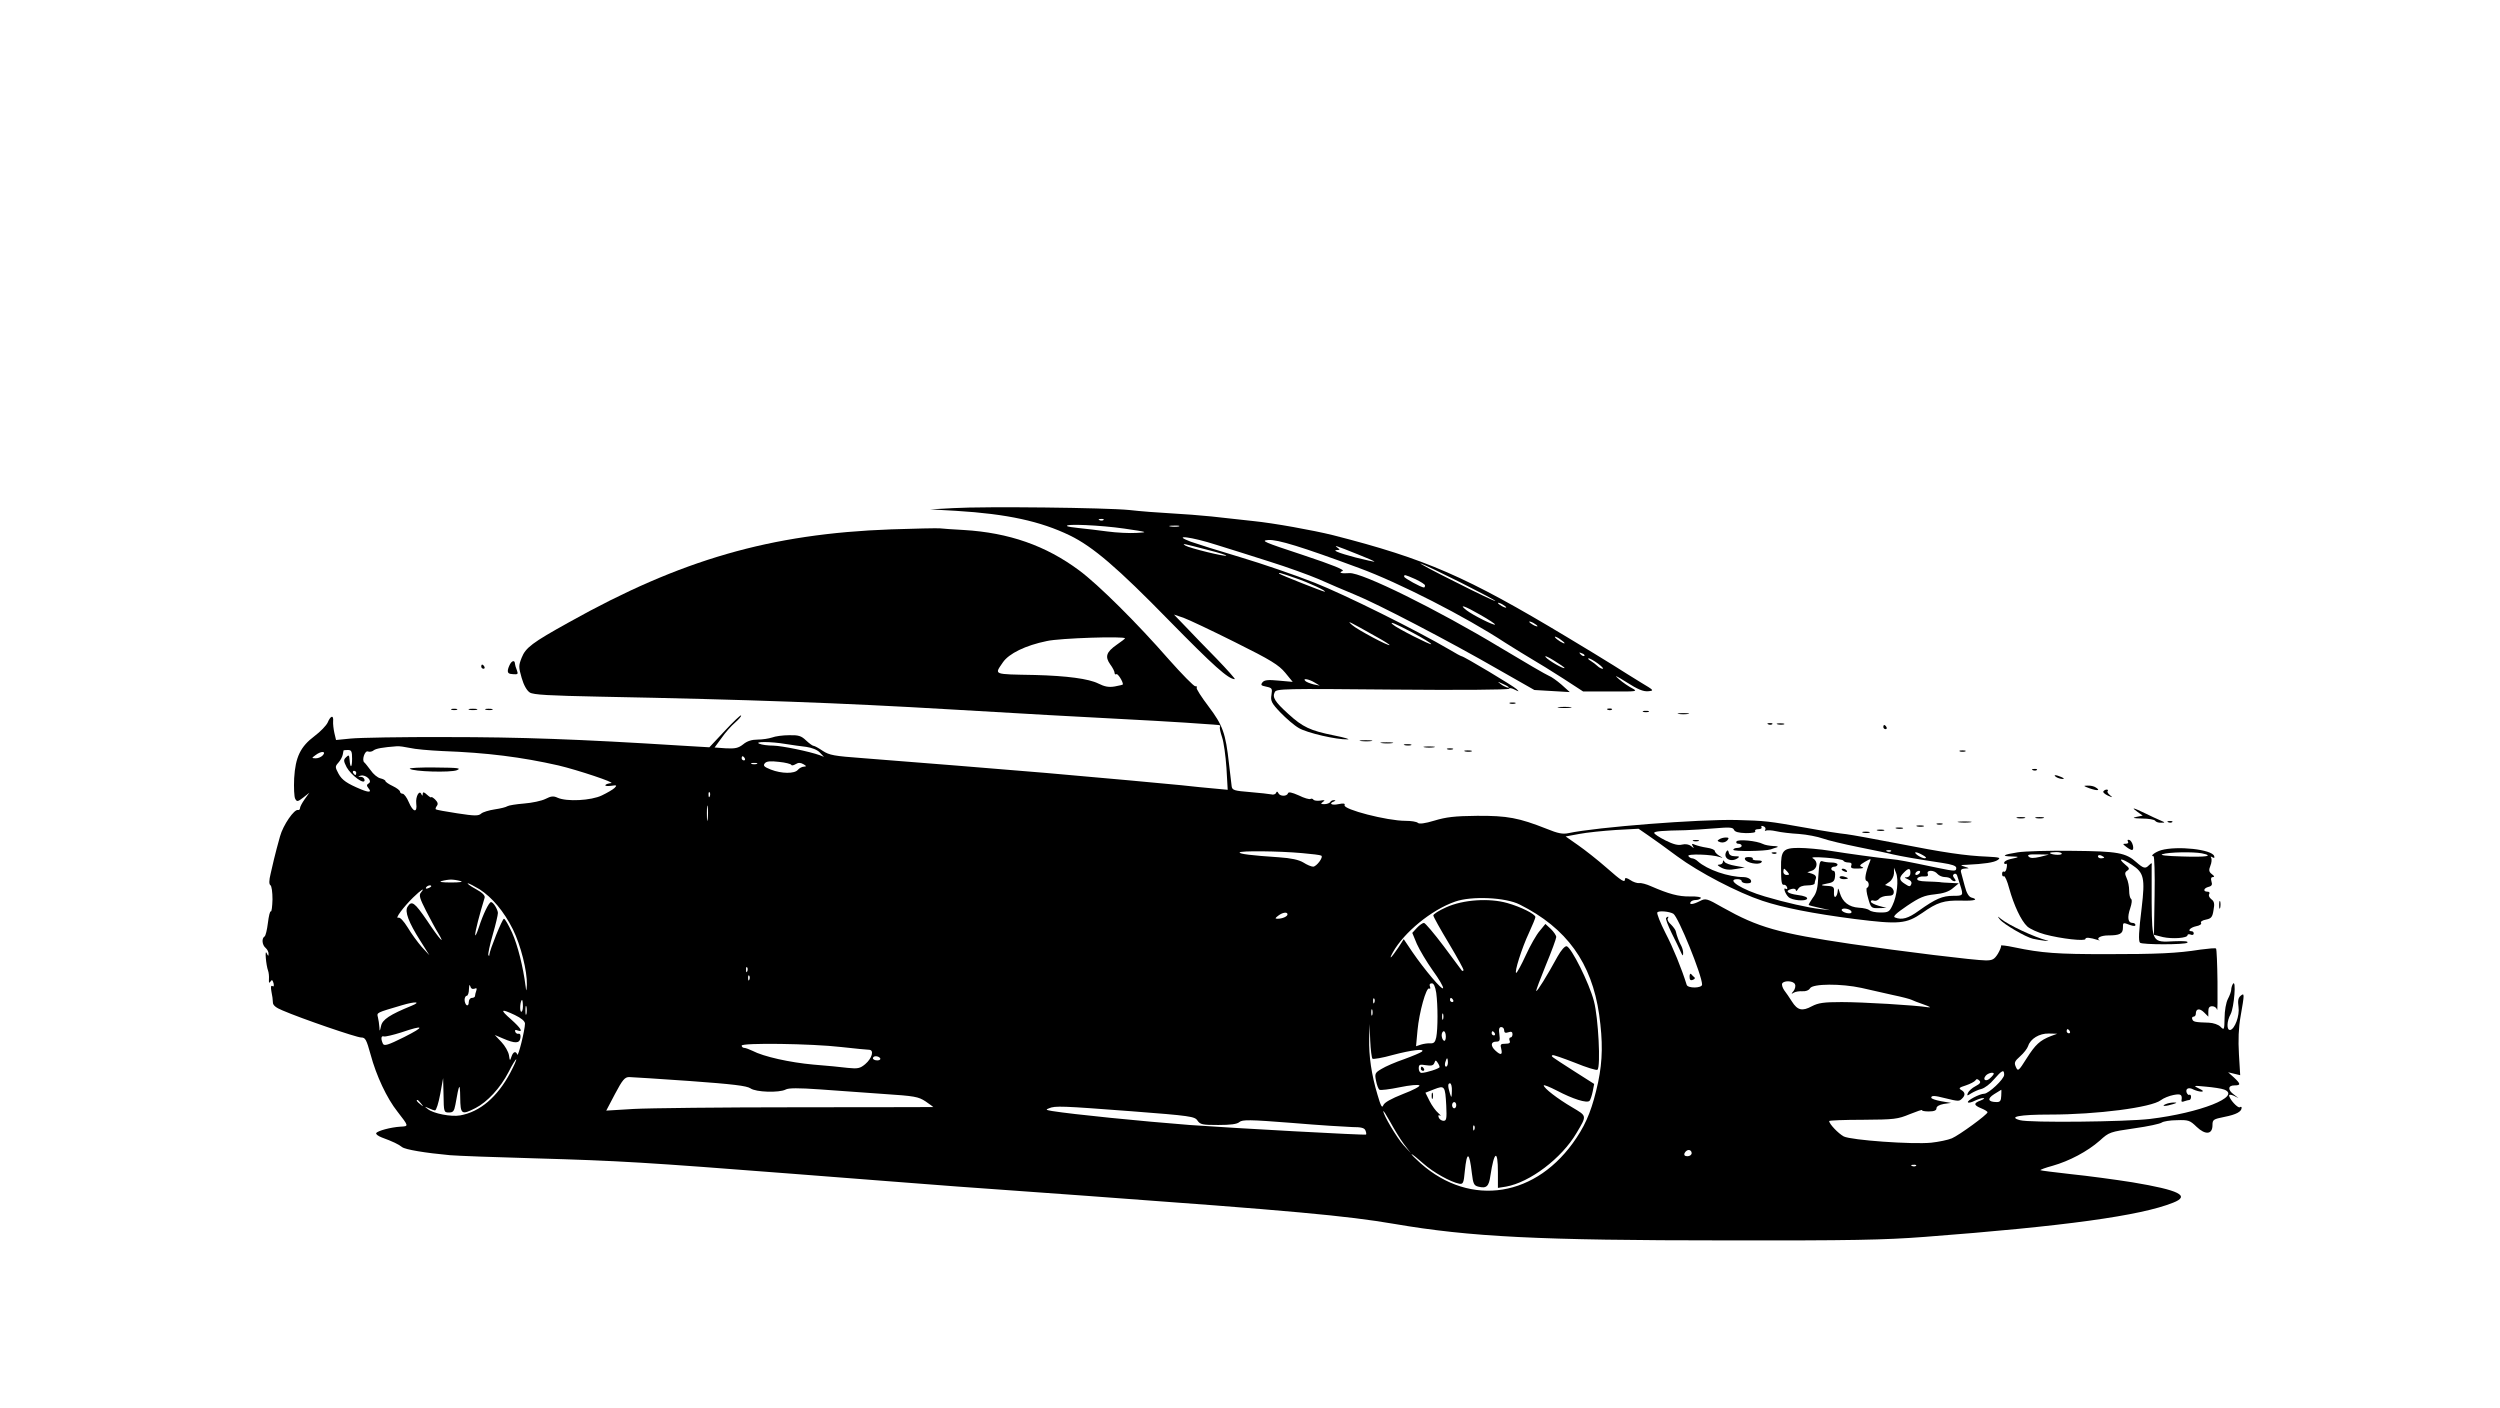 <?xml version="1.0" standalone="no"?>
<!DOCTYPE svg PUBLIC "-//W3C//DTD SVG 20010904//EN"
 "http://www.w3.org/TR/2001/REC-SVG-20010904/DTD/svg10.dtd">
<svg version="1.0" xmlns="http://www.w3.org/2000/svg"
 width="1200pt" height="676pt" viewBox="0 0 1200 676"
 preserveAspectRatio="xMidYMid meet">

<g transform="translate(0,676) scale(0.1,-0.1)"
fill="#000000" stroke="none">
<path d="M4575 4321 l-110 -6 124 -7 c246 -15 405 -50 546 -118 111 -54 229
-155 477 -409 213 -217 284 -281 315 -281 4 0 -35 44 -87 98 -52 53 -120 123
-150 155 l-55 57 45 -15 c25 -9 137 -62 249 -118 173 -86 209 -109 240 -146
l36 -44 -67 6 c-51 5 -69 3 -78 -8 -10 -13 -7 -16 18 -21 28 -6 30 -9 25 -39
-5 -29 0 -40 43 -85 27 -28 66 -62 89 -75 39 -23 181 -56 234 -54 14 0 -15 9
-66 19 -114 23 -150 40 -219 103 -65 59 -78 80 -65 105 8 16 43 17 565 12 323
-3 557 -1 559 4 2 5 14 3 27 -4 22 -11 23 -11 10 2 -15 15 -254 158 -264 158
-3 0 -29 14 -57 31 -160 94 -506 266 -649 322 -91 36 -251 91 -355 122 -105
31 -212 65 -240 75 -95 36 5 23 123 -15 59 -18 175 -55 257 -81 83 -26 188
-64 235 -84 47 -21 126 -55 175 -75 104 -42 452 -223 693 -362 l167 -95 85 -5
85 -5 -40 36 c-22 19 -49 38 -60 42 -11 4 -116 65 -234 136 -300 181 -666 362
-724 357 -39 -3 -54 2 -33 10 13 5 -43 28 -190 77 -188 62 -205 69 -166 72 44
3 159 -32 437 -135 188 -69 510 -233 700 -358 44 -28 103 -64 130 -80 28 -16
94 -57 147 -91 l97 -63 133 0 c125 -1 131 0 103 15 -16 8 -46 28 -65 45 -25
21 -14 17 38 -16 53 -34 80 -45 103 -43 30 3 29 4 -33 41 -34 21 -94 58 -133
83 -38 24 -140 86 -225 137 -481 289 -675 374 -1121 488 -97 24 -285 58 -384
68 -60 7 -150 16 -200 22 -49 5 -137 12 -195 15 -58 3 -148 10 -200 16 -112
11 -687 18 -845 9z m722 -57 c-3 -3 -12 -4 -19 -1 -8 3 -5 6 6 6 11 1 17 -2
13 -5z m98 -41 c116 -17 118 -18 60 -21 -33 -2 -96 1 -140 7 -44 6 -104 13
-134 16 -30 3 -57 7 -59 10 -12 12 162 4 273 -12z m263 10 c-10 -2 -28 -2 -40
0 -13 2 -5 4 17 4 22 1 32 -1 23 -4z m145 -114 c48 -12 85 -24 83 -26 -6 -6
-176 36 -196 48 -18 12 -17 12 113 -22z m715 -20 c45 -18 81 -33 79 -35 -1 -1
-42 8 -90 20 -83 22 -117 36 -86 36 12 0 11 2 -1 11 -19 14 -12 12 98 -32z
m495 -136 c93 -47 167 -86 165 -88 -2 -2 -89 39 -193 92 -105 52 -179 92 -165
88 14 -4 101 -46 193 -92z m-797 23 c66 -22 157 -65 142 -66 -8 0 -210 80
-217 86 -8 8 6 4 75 -20z m578 -6 c25 -12 46 -25 46 -30 0 -6 -2 -10 -5 -10
-13 0 -95 45 -95 52 0 11 1 11 54 -12z m436 -136 c0 -2 -9 0 -20 6 -11 6 -20
13 -20 16 0 2 9 0 20 -6 11 -6 20 -13 20 -16z m-123 -36 c40 -23 71 -43 69
-46 -6 -5 -106 45 -137 69 -41 32 -8 21 68 -23z m-494 -108 c31 -17 57 -34 57
-36 0 -9 -156 74 -180 96 -27 24 -23 22 123 -60z m767 54 c0 -2 -9 0 -20 6
-11 6 -20 13 -20 16 0 2 9 0 20 -6 11 -6 20 -13 20 -16z m-599 -31 c49 -26 89
-51 89 -55 0 -7 -166 77 -184 94 -22 19 12 5 95 -39z m729 -50 c0 -7 -39 17
-46 28 -3 6 5 3 20 -6 14 -10 26 -19 26 -22z m95 -61 c-3 -3 -11 0 -18 7 -9
10 -8 11 6 5 10 -3 15 -9 12 -12z m-95 -58 c0 -9 -77 35 -91 52 -7 9 10 2 39
-16 28 -17 52 -34 52 -36z m160 21 c19 -14 29 -25 23 -25 -7 0 -18 6 -25 13
-7 7 -22 18 -33 25 -11 6 -15 12 -9 12 5 0 25 -11 44 -25z m-1360 -91 l25 -15
-30 6 c-16 4 -34 11 -39 16 -16 15 16 10 44 -7z m929 -20 c14 -12 -19 -1 -35
12 -18 14 -18 14 6 3 14 -6 27 -13 29 -15z"/>
<path d="M4276 4219 c-577 -21 -1007 -145 -1545 -446 -177 -98 -208 -122 -227
-170 -15 -38 -15 -45 0 -97 10 -35 25 -61 39 -70 17 -11 92 -15 337 -20 718
-14 1156 -30 1680 -61 260 -16 662 -38 985 -55 99 -6 205 -12 235 -15 30 -2
61 -4 68 -5 7 0 11 -4 8 -8 -3 -5 2 -27 10 -51 8 -23 17 -89 21 -147 l6 -105
-64 6 c-35 3 -107 10 -159 16 -87 9 -368 34 -650 59 -163 14 -696 57 -880 71
-136 10 -159 14 -191 35 -19 13 -39 24 -44 24 -5 0 -21 12 -36 26 -23 22 -36
26 -81 25 -30 0 -67 -5 -82 -11 -15 -5 -46 -10 -69 -10 -28 0 -51 -7 -70 -23
-23 -18 -38 -21 -82 -19 l-55 4 33 45 c17 25 47 59 66 75 18 16 31 31 28 34
-2 3 -38 -31 -78 -74 l-74 -79 -135 8 c-492 31 -776 41 -1125 41 -214 1 -422
-3 -461 -7 l-71 -7 -8 34 c-4 18 -7 43 -6 56 3 31 -12 28 -26 -6 -7 -15 -35
-44 -63 -65 -68 -51 -92 -101 -98 -203 -2 -45 0 -89 5 -98 8 -15 12 -15 39 6
l29 23 -23 -32 c-12 -17 -22 -36 -22 -42 0 -6 -4 -10 -9 -9 -18 6 -72 -72 -87
-127 -8 -28 -25 -92 -29 -110 -3 -11 -10 -42 -16 -69 -8 -33 -8 -50 -1 -55 6
-3 10 -34 10 -68 -1 -34 -4 -60 -8 -58 -4 3 -10 -22 -14 -55 -4 -33 -11 -62
-16 -65 -15 -9 -12 -41 5 -55 8 -7 15 -20 14 -29 0 -12 -2 -11 -9 4 -10 22 -3
-58 7 -85 3 -8 5 -26 4 -40 -1 -18 1 -21 7 -12 7 11 10 9 15 -7 3 -13 1 -19
-5 -14 -8 4 -9 -5 -5 -27 4 -18 7 -41 7 -52 0 -13 14 -25 46 -38 90 -39 355
-130 378 -130 20 0 25 -10 45 -82 27 -101 78 -210 129 -274 55 -71 55 -70 14
-72 -47 -3 -110 -20 -116 -31 -3 -5 9 -14 27 -21 52 -19 81 -33 97 -46 15 -12
110 -28 230 -39 36 -3 218 -10 405 -15 415 -12 528 -19 1250 -75 314 -25 662
-51 775 -60 113 -8 394 -28 625 -45 988 -72 1245 -95 1479 -135 361 -62 693
-79 1591 -79 599 -1 759 2 955 17 670 51 1034 101 1191 164 84 33 31 60 -196
98 -82 13 -215 31 -294 39 -79 9 -145 17 -147 19 -2 2 24 12 58 21 81 23 168
69 227 121 45 41 49 42 166 59 65 9 125 22 132 28 7 5 39 11 72 11 56 2 63 -1
95 -32 42 -40 76 -37 76 8 0 27 4 29 58 40 56 11 82 25 82 44 0 4 -4 6 -9 2
-10 -5 -51 40 -51 57 0 5 10 4 23 -2 l22 -11 -22 17 c-31 22 -29 44 2 44 32 0
31 7 -2 38 l-28 25 29 -7 29 -7 -6 100 c-4 69 -2 127 8 183 19 108 19 114 0
98 -12 -10 -14 -24 -10 -54 6 -41 -18 -106 -40 -110 -18 -2 -17 42 2 76 17 32
28 172 11 145 -4 -6 -8 -19 -8 -27 0 -8 -7 -28 -16 -45 -9 -17 -16 -57 -16
-91 -1 -59 -2 -60 -20 -42 -10 10 -34 18 -55 19 -67 2 -76 4 -80 17 -3 6 0 12
6 12 6 0 11 6 11 14 0 25 18 28 40 6 l20 -20 0 25 c0 18 5 25 19 25 11 0 21
-8 23 -17 2 -10 3 51 2 135 -1 84 -4 156 -7 159 -3 3 -36 0 -74 -5 -113 -18
-207 -22 -454 -22 -233 0 -308 5 -441 33 -37 8 -66 11 -63 8 2 -4 -5 -22 -15
-39 -17 -27 -26 -32 -58 -32 -51 0 -403 43 -647 79 -350 52 -445 79 -616 175
-77 44 -82 45 -109 31 -33 -17 -54 -19 -45 -5 3 6 15 10 25 10 10 0 21 4 24 9
4 5 -20 9 -52 8 -55 -1 -102 12 -187 49 -22 10 -48 17 -57 15 -9 -1 -29 5 -43
15 -15 10 -25 12 -25 5 0 -20 -14 -12 -90 55 -41 36 -102 84 -135 107 l-60 42
65 12 c36 7 115 15 175 19 l110 6 45 -31 c25 -17 88 -62 140 -101 104 -77 292
-175 410 -214 99 -33 241 -61 441 -87 215 -27 249 -24 326 29 72 51 104 61
188 59 63 -2 85 5 47 15 -12 4 -23 22 -31 54 -7 27 -15 57 -18 67 -3 12 2 17
19 18 23 1 23 1 -2 9 -23 7 -22 8 10 9 84 4 132 11 149 23 16 11 9 13 -48 16
-106 4 -212 20 -431 63 -113 22 -224 42 -248 45 -23 2 -109 15 -190 30 -187
33 -194 34 -337 38 -180 4 -670 -34 -806 -63 -27 -6 -50 -2 -106 21 -132 52
-187 63 -333 62 -107 -1 -149 -6 -205 -23 -46 -14 -73 -17 -79 -11 -6 6 -33
10 -60 10 -88 0 -300 55 -292 75 3 9 -5 10 -30 5 -32 -7 -48 3 -21 13 9 4 9 6
0 6 -6 1 -15 -3 -18 -9 -3 -5 -16 -10 -28 -10 -18 0 -19 2 -7 11 12 8 9 10
-13 6 -15 -2 -30 0 -33 5 -3 4 -9 6 -14 3 -5 -3 -30 4 -56 17 -34 15 -49 18
-52 10 -5 -16 -39 -15 -46 1 -4 9 -8 9 -11 1 -3 -7 -14 -10 -23 -7 -9 2 -55 7
-102 11 -75 6 -85 9 -88 27 -1 11 -7 61 -13 110 -16 146 -30 184 -98 274 -34
45 -60 85 -57 90 3 5 0 8 -7 7 -7 0 -64 58 -127 129 -151 173 -338 359 -430
427 -160 119 -337 181 -554 194 -50 3 -102 6 -116 8 -14 1 -119 -1 -234 -5z
m1124 -523 c0 -2 -18 -16 -40 -31 -50 -35 -57 -57 -31 -94 12 -16 21 -34 21
-41 0 -6 4 -9 9 -6 6 4 31 -34 31 -49 0 -2 -18 -6 -39 -10 -29 -5 -49 -1 -79
14 -46 23 -151 37 -304 41 -206 4 -195 0 -154 61 29 42 108 81 211 102 61 14
375 24 375 13z m-1630 -507 c30 -5 75 -11 100 -14 27 -4 53 -14 65 -27 l20
-21 -20 8 c-50 18 -181 45 -223 46 -26 0 -56 4 -67 9 -28 11 55 11 125 -1z
m-1803 -19 c24 -6 93 -12 155 -15 218 -8 381 -29 558 -69 93 -22 279 -84 253
-85 -12 -1 -24 -5 -27 -9 -3 -5 9 -6 27 -4 27 4 30 3 17 -10 -8 -8 -36 -24
-61 -36 -51 -25 -169 -31 -213 -11 -19 9 -31 8 -58 -6 -18 -9 -64 -19 -103
-22 -38 -3 -74 -9 -80 -13 -5 -4 -32 -11 -60 -15 -27 -4 -57 -13 -65 -20 -13
-12 -31 -12 -115 1 -54 8 -101 17 -103 19 -3 3 0 10 5 17 7 9 4 18 -9 31 -10
9 -18 14 -18 10 0 -3 -9 2 -20 12 -15 14 -20 15 -21 4 0 -10 -2 -10 -6 -2 -9
24 -29 -9 -25 -44 6 -46 -15 -43 -36 7 -9 22 -23 40 -29 40 -7 0 -13 5 -13 10
0 6 -16 18 -35 27 -19 9 -35 20 -35 24 0 4 -11 10 -24 13 -14 3 -35 21 -47 39
-13 17 -26 34 -30 37 -14 10 2 59 17 53 8 -3 20 -1 27 5 11 9 44 15 112 20 11
1 39 -3 62 -8z m-277 -52 c0 -45 -9 -48 -12 -5 -2 24 -4 25 -17 12 -13 -12
-12 -18 3 -48 22 -39 86 -86 86 -62 0 8 -8 16 -17 16 -17 1 -17 2 -1 6 25 6
57 -26 38 -37 -11 -7 -11 -11 -1 -24 16 -19 3 -21 -36 -5 -67 28 -91 44 -108
75 -17 32 -17 35 -1 53 10 11 19 28 21 38 2 10 4 19 4 21 1 1 10 2 21 2 17 0
20 -7 20 -42z m-140 17 c-7 -8 -22 -15 -34 -15 -21 1 -21 1 -2 15 27 21 53 20
36 0z m2025 -15 c3 -5 1 -10 -4 -10 -6 0 -11 5 -11 10 0 6 2 10 4 10 3 0 8 -4
11 -10z m223 -31 c2 -5 11 -3 21 3 13 8 23 8 37 0 16 -9 16 -11 3 -12 -9 0
-22 -7 -29 -15 -16 -20 -79 -19 -130 1 -33 13 -38 19 -29 30 8 10 26 12 68 7
31 -3 57 -10 59 -14z m-165 4 c-7 -2 -19 -2 -25 0 -7 3 -2 5 12 5 14 0 19 -2
13 -5z m-1923 -43 c0 -5 -2 -10 -4 -10 -3 0 -8 5 -11 10 -3 6 -1 10 4 10 6 0
11 -4 11 -10z m1697 -112 c-3 -8 -6 -5 -6 6 -1 11 2 17 5 13 3 -3 4 -12 1 -19z
m-10 -110 c-2 -18 -4 -6 -4 27 0 33 2 48 4 33 2 -15 2 -42 0 -60z m5076 -51
c-3 -5 -2 -7 3 -4 6 3 28 2 50 -3 21 -5 71 -11 109 -13 39 -3 90 -13 115 -22
25 -9 101 -27 170 -41 69 -14 143 -29 165 -35 40 -9 111 -22 238 -41 46 -7 67
-14 67 -24 0 -17 -5 -17 -88 0 -152 32 -189 39 -222 42 -69 7 -207 26 -294 40
-49 8 -118 14 -152 14 -75 0 -86 -13 -85 -94 0 -71 3 -85 14 -83 5 1 12 -4 15
-12 3 -8 0 -11 -7 -7 -13 9 -3 -24 14 -40 16 -16 83 -22 89 -8 3 7 -13 14 -45
18 -51 7 -64 20 -29 29 11 3 20 0 20 -6 0 -7 5 -4 11 6 6 11 22 17 44 17 19 0
35 4 35 9 0 5 3 16 6 24 3 10 -3 18 -18 23 l-23 7 23 8 c26 10 29 44 5 58 -13
7 7 8 62 4 44 -3 82 -10 83 -14 2 -5 13 -9 24 -9 14 0 18 -5 14 -15 -4 -12 3
-15 32 -14 24 0 31 3 20 7 -15 6 -12 10 13 25 30 17 31 17 24 0 -20 -49 -27
-87 -16 -91 13 -4 15 -29 2 -34 -4 -1 -2 -24 6 -50 13 -46 15 -48 51 -47 l37
1 -37 10 c-21 6 -38 15 -38 20 0 6 6 8 14 5 8 -3 20 1 26 9 7 8 25 14 41 14
22 0 29 5 29 19 0 11 -9 23 -21 26 l-21 7 21 15 c12 8 21 26 22 41 l0 27 10
-25 c13 -32 5 -110 -17 -155 -15 -32 -20 -35 -58 -35 -23 0 -47 5 -53 11 -5 5
-28 11 -51 12 -47 3 -78 27 -91 71 -7 24 -9 26 -10 9 -1 -12 -5 -24 -11 -28
-5 -3 -8 7 -7 22 2 23 -2 28 -23 30 -43 2 -46 5 -10 12 29 5 36 11 38 34 2 15
-1 27 -7 27 -6 0 -11 5 -11 10 0 6 7 10 15 10 8 0 15 5 15 10 0 6 -13 10 -29
10 -16 0 -36 3 -44 6 -12 4 -15 -9 -19 -70 -3 -59 -8 -82 -27 -106 -12 -17
-21 -33 -19 -34 1 -2 26 -8 53 -14 l50 -11 -45 5 c-61 7 -168 31 -269 61 -110
32 -190 83 -131 83 11 0 20 -4 20 -10 0 -5 11 -10 25 -10 18 0 23 4 19 15 -4
8 -19 15 -35 15 -72 0 -174 35 -220 76 -8 8 -21 14 -27 14 -6 0 -14 5 -18 11
-7 12 114 8 151 -5 17 -6 17 -5 -2 6 -12 7 -22 18 -22 23 0 6 -17 13 -38 16
-21 3 -47 10 -57 14 -15 7 -17 5 -11 -6 8 -12 6 -12 -8 0 -10 8 -27 11 -43 7
-19 -5 -42 1 -80 20 -30 15 -54 31 -54 36 0 8 39 11 150 13 30 1 94 5 141 9
71 6 87 5 92 -7 4 -10 22 -15 57 -16 31 0 49 3 45 9 -3 6 3 10 15 10 12 0 18
4 15 10 -3 6 1 7 9 4 9 -3 13 -11 9 -17z m-2223 -112 c47 -4 88 -9 92 -12 12
-7 -23 -53 -39 -53 -9 0 -30 9 -47 20 -22 13 -58 21 -117 25 -135 9 -189 16
-189 23 0 9 190 7 300 -3z m2827 9 c-3 -3 -12 -4 -19 -1 -8 3 -5 6 6 6 11 1
17 -2 13 -5z m153 -19 c16 -9 19 -14 9 -15 -8 0 -24 7 -35 15 -24 18 -7 19 26
0z m-650 -80 c10 -12 10 -15 -4 -15 -9 0 -16 7 -16 15 0 8 2 15 4 15 2 0 9 -7
16 -15z m590 -5 c0 -12 -7 -20 -17 -21 -14 0 -13 -2 4 -9 15 -6 21 -15 17 -24
-5 -13 -9 -13 -30 1 -29 18 -30 30 -6 54 23 24 32 23 32 -1z m45 0 c-3 -5 -11
-10 -16 -10 -6 0 -7 5 -4 10 3 6 11 10 16 10 6 0 7 -4 4 -10z m85 -5 c7 -8 23
-15 36 -15 12 0 26 -4 29 -10 3 -5 11 -10 17 -10 7 0 6 5 -1 14 -8 10 -9 16
-1 21 5 3 12 0 14 -7 2 -7 9 -28 15 -47 16 -50 15 -51 -34 -51 -51 0 -84 -14
-164 -71 -52 -38 -82 -46 -115 -33 -12 4 5 20 58 56 61 41 83 50 132 55 41 4
68 13 87 29 l29 24 -39 2 c-21 1 -45 2 -53 4 -8 1 -37 2 -63 3 -34 1 -47 5
-44 14 2 6 16 11 30 10 19 -1 24 2 20 13 -7 19 31 19 47 -1z m-7090 -34 c16
-4 -1 -7 -45 -7 -44 0 -61 3 -45 7 14 4 34 7 45 7 11 0 31 -3 45 -7z m91 -39
c62 -40 118 -107 161 -193 38 -77 69 -201 67 -266 -2 -33 -3 -34 -6 -8 -12 94
-38 198 -65 258 -17 37 -34 67 -39 67 -8 0 -68 -149 -70 -172 0 -8 -2 -8 -5
-2 -2 5 7 49 21 97 14 48 25 95 25 105 -1 17 -22 52 -33 52 -10 0 -39 -60 -58
-120 -10 -30 -18 -47 -18 -37 -1 14 21 99 45 177 4 11 -10 25 -43 43 -26 14
-43 27 -37 27 5 0 30 -13 55 -28z m-231 14 c0 -2 -7 -7 -16 -10 -8 -3 -12 -2
-9 4 6 10 25 14 25 6z m-50 -31 c-10 -12 -5 -28 25 -87 21 -40 46 -88 57 -105
41 -68 6 -30 -52 58 -61 89 -74 98 -94 66 -14 -22 5 -74 61 -162 l44 -70 -37
40 c-19 22 -50 64 -67 93 -20 32 -37 50 -45 47 -19 -7 25 52 71 97 39 38 60
51 37 23z m5275 -57 c225 -113 345 -279 381 -528 18 -130 17 -219 -5 -325 -26
-119 -53 -191 -104 -267 -188 -284 -507 -336 -748 -122 -27 24 -47 44 -43 44
3 0 28 -20 56 -45 47 -42 131 -89 173 -97 18 -3 21 4 26 60 10 99 22 95 34
-10 6 -50 10 -59 31 -64 39 -10 51 1 58 53 18 119 36 128 36 17 l0 -76 38 6
c115 20 268 136 339 257 51 86 51 81 -21 124 -70 41 -136 92 -136 105 0 4 28
-7 63 -25 76 -40 144 -62 157 -49 4 5 11 25 15 45 l7 36 -99 63 c-115 74 -108
69 -101 75 2 3 50 -14 107 -36 56 -23 105 -38 109 -34 16 16 4 249 -17 329
-23 88 -109 259 -131 264 -9 1 -26 -18 -44 -50 -50 -92 -98 -169 -102 -165 -2
2 19 58 46 124 28 67 50 128 50 135 0 8 -12 25 -26 39 l-26 24 -27 -33 c-16
-18 -46 -71 -67 -117 -21 -46 -42 -84 -46 -85 -11 0 27 120 61 192 17 37 31
71 31 76 0 14 -70 49 -134 67 -87 25 -212 17 -294 -20 -34 -15 -62 -33 -62
-39 0 -6 34 -67 75 -135 41 -69 73 -126 70 -129 -3 -3 -6 -3 -8 -1 -2 2 -41
55 -87 117 -46 61 -89 112 -95 112 -6 0 -22 -11 -34 -24 l-22 -24 22 -53 c13
-29 47 -86 76 -127 30 -41 52 -79 50 -85 -4 -13 -89 88 -148 174 l-41 61 -25
-39 c-35 -52 -50 -66 -27 -24 53 95 184 203 298 243 78 28 243 21 311 -14z
m1592 -34 c2 -7 -6 -10 -22 -7 -14 3 -25 10 -25 15 0 13 43 6 47 -8z m-855
-10 c24 -15 138 -296 138 -340 0 -18 -69 -19 -74 -1 -25 80 -65 178 -102 249
-25 49 -42 93 -39 98 6 10 58 5 77 -6z m-1852 -3 c0 -10 -24 -21 -48 -21 -13
0 -12 3 4 15 21 16 44 19 44 6z m-2593 -273 c-3 -8 -6 -5 -6 6 -1 11 2 17 5
13 3 -3 4 -12 1 -19z m10 -40 c-3 -8 -6 -5 -6 6 -1 11 2 17 5 13 3 -3 4 -12 1
-19z m5019 -23 c4 -8 0 -23 -7 -32 -12 -14 -12 -16 1 -8 8 5 27 8 42 7 16 -1
30 4 36 14 13 23 151 23 247 2 39 -9 106 -24 150 -34 44 -9 85 -20 90 -23 6
-3 33 -14 60 -23 28 -10 37 -15 20 -13 -61 10 -314 25 -415 25 -87 0 -112 -4
-143 -20 -46 -25 -69 -20 -96 23 -11 18 -28 42 -37 54 -8 12 -13 27 -9 33 10
15 55 12 61 -5z m-6339 -21 c11 5 13 2 9 -10 -3 -8 -6 -20 -6 -25 0 -5 -7 -9
-15 -9 -8 0 -15 -9 -15 -21 0 -11 -4 -17 -10 -14 -5 3 -10 15 -10 26 0 10 5
19 10 19 6 0 11 15 11 33 1 18 3 24 6 14 3 -12 10 -16 20 -13z m4617 -20 c8
-60 8 -172 0 -213 -5 -23 -11 -30 -28 -29 -11 1 -32 -2 -45 -6 l-24 -8 7 76
c8 87 42 209 56 201 6 -3 7 1 4 9 -4 10 -1 16 9 16 9 0 16 -15 21 -46z m-297
-46 c-3 -8 -6 -5 -6 6 -1 11 2 17 5 13 3 -3 4 -12 1 -19z m378 12 c3 -5 1 -10
-4 -10 -6 0 -11 5 -11 10 0 6 2 10 4 10 3 0 8 -4 11 -10z m-4465 -31 c0 -16
-4 -28 -9 -25 -8 5 -3 56 5 56 2 0 4 -14 4 -31z m-535 3 c-103 -42 -140 -66
-146 -97 -6 -27 -7 -28 -8 -5 -1 14 -4 35 -7 47 -6 23 -9 21 116 58 64 19 94
17 45 -3z m552 -39 c-3 -10 -5 -2 -5 17 0 19 2 27 5 18 2 -10 2 -26 0 -35z
m4060 -5 c-3 -7 -5 -2 -5 12 0 14 2 19 5 13 2 -7 2 -19 0 -25z m-4116 0 c31
-15 48 -29 49 -41 0 -30 -33 -163 -37 -149 -7 19 -20 14 -28 -10 -7 -22 -8
-21 -12 7 -3 17 -19 45 -36 63 l-32 34 40 -17 c58 -25 79 -24 83 3 2 14 -1 21
-9 20 -6 -2 -14 3 -16 10 -3 8 1 10 11 6 30 -11 16 11 -31 53 -55 48 -50 53
18 21z m4456 -20 c-3 -7 -5 -2 -5 12 0 14 2 19 5 13 2 -7 2 -19 0 -25z m-339
-190 c4 -3 48 4 97 18 90 24 158 32 140 16 -6 -5 -44 -21 -85 -36 -41 -14 -90
-35 -109 -47 -31 -18 -33 -23 -26 -57 4 -20 11 -40 17 -43 5 -3 48 2 96 12 48
10 91 14 95 9 5 -4 -30 -23 -78 -41 -58 -23 -90 -41 -95 -54 -6 -16 -12 -5
-28 50 -29 96 -42 187 -40 270 l2 70 3 -80 c2 -44 7 -83 11 -87z m-4648 104
c-78 -39 -96 -44 -102 -32 -11 24 -9 40 5 35 6 -2 44 7 82 19 112 38 118 30
15 -22z m5280 32 c0 -11 6 -14 20 -9 14 5 20 2 20 -9 0 -9 -4 -16 -10 -16 -5
0 -7 -7 -4 -15 5 -11 -1 -15 -20 -15 -23 0 -26 -3 -20 -25 7 -29 -2 -32 -28
-8 -24 22 -23 43 3 43 18 0 20 5 16 35 -4 25 -1 35 9 35 8 0 14 -7 14 -16z
m2715 -4 c3 -5 1 -10 -4 -10 -6 0 -11 5 -11 10 0 6 2 10 4 10 3 0 8 -4 11 -10z
m-2995 -26 c0 -14 -4 -23 -10 -19 -5 3 -10 15 -10 26 0 10 5 19 10 19 6 0 10
-12 10 -26z m235 16 c3 -5 1 -10 -4 -10 -6 0 -11 5 -11 10 0 6 2 10 4 10 3 0
8 -4 11 -10z m2670 -13 c-54 -21 -75 -41 -117 -107 -39 -62 -42 -64 -52 -41
-9 20 -6 27 21 51 17 15 34 37 38 49 11 35 54 61 99 60 l41 -1 -30 -11z
m-5805 -53 c63 -7 123 -13 132 -13 25 -1 14 -41 -19 -69 -24 -20 -35 -23 -83
-18 -30 4 -105 11 -167 16 -111 10 -238 38 -291 66 -15 7 -33 14 -39 14 -7 0
-13 5 -13 11 0 14 334 10 480 -7z m185 -54 c3 -5 -3 -10 -14 -10 -12 0 -21 5
-21 10 0 6 6 10 14 10 8 0 18 -4 21 -10z m-1776 -70 c-62 -116 -145 -187 -240
-204 -43 -8 -129 9 -155 30 -18 14 -18 14 3 5 12 -6 26 -11 31 -11 6 0 17 35
25 78 l14 77 2 -82 c1 -81 2 -83 26 -83 20 0 25 6 31 38 18 103 22 109 23 35
1 -83 6 -86 73 -52 57 29 120 97 159 173 18 36 35 63 37 61 2 -2 -11 -31 -29
-65z m4501 50 c0 -11 -4 -20 -9 -20 -5 0 -7 9 -4 20 3 11 7 20 9 20 2 0 4 -9
4 -20z m-40 -22 c0 -7 -65 -28 -87 -28 -7 0 -13 10 -13 21 0 19 4 21 34 16 26
-4 36 -2 41 11 5 14 7 14 15 2 6 -8 10 -18 10 -22z m2710 -37 c0 -21 -75 -91
-96 -91 -21 0 -84 -33 -78 -41 2 -4 17 -1 32 7 15 7 34 14 42 13 8 0 3 -5 -12
-11 -36 -13 -35 -23 2 -38 17 -7 30 -15 30 -19 0 -11 -136 -110 -171 -125 -19
-8 -63 -17 -99 -21 -91 -9 -384 12 -420 30 -26 14 -70 60 -70 74 0 3 73 6 163
6 151 1 166 3 224 27 35 14 61 23 59 19 -2 -3 12 -6 32 -6 26 0 37 5 37 15 0
9 13 17 35 21 l35 5 -47 8 c-27 5 -48 12 -48 17 0 11 15 11 65 -2 65 -16 69
-16 82 -3 18 17 16 31 -3 42 -14 8 -10 12 22 22 21 7 42 18 46 24 5 8 10 8 19
-1 8 -8 4 -15 -19 -27 -16 -8 -32 -23 -36 -32 -6 -15 -4 -15 16 -2 13 8 35 18
49 21 15 4 42 24 60 46 39 45 49 49 49 22z m-50 5 c0 -3 -7 -12 -16 -20 -19
-20 -40 -11 -23 10 10 13 39 20 39 10z m-6258 -35 c206 -15 272 -23 290 -35
26 -19 138 -22 169 -6 13 8 63 8 162 1 78 -6 216 -15 307 -22 151 -10 168 -13
203 -36 20 -14 37 -26 37 -27 0 0 -294 -1 -652 -1 -359 0 -713 -4 -786 -8
l-132 -8 42 80 c36 68 47 81 68 81 14 0 145 -9 292 -19z m3657 -48 c-1 -34 -2
-35 -9 -13 -11 36 -11 50 0 50 6 0 10 -17 9 -37z m-27 -70 c3 -63 1 -73 -13
-73 -9 0 -20 7 -23 16 -4 10 -2 13 7 9 6 -4 2 2 -9 12 -12 10 -31 36 -42 58
l-20 40 41 16 c51 20 54 18 59 -78z m3734 77 c85 -33 -116 -112 -356 -141
-117 -14 -579 -19 -624 -6 -59 16 -3 27 144 27 225 0 487 34 532 69 13 10 40
21 61 25 36 7 43 2 38 -28 -1 -5 5 -6 14 -2 9 3 20 6 24 6 4 0 8 7 8 15 0 8
-4 12 -8 10 -4 -3 -9 2 -13 10 -7 20 10 28 33 15 11 -5 28 -10 38 -10 12 1 9
5 -12 15 -29 14 -27 15 33 9 35 -3 75 -9 88 -14z m-1070 -30 c-1 -23 -5 -30
-21 -30 -43 0 -48 16 -13 38 18 11 34 21 34 21 1 1 1 -12 0 -29z m-7585 -37
c13 -16 12 -17 -3 -4 -17 13 -22 21 -14 21 2 0 10 -8 17 -17z m4969 -8 c0 -8
-4 -15 -10 -15 -5 0 -10 7 -10 15 0 8 5 15 10 15 6 0 10 -7 10 -15z m-1560
-29 c285 -22 305 -25 318 -45 13 -19 24 -21 100 -21 59 0 90 4 101 14 14 12
48 12 251 -4 129 -11 260 -19 291 -20 43 0 58 -4 63 -16 4 -9 5 -18 3 -20 -4
-4 -639 31 -847 46 -231 18 -561 51 -660 67 -30 5 -32 7 -15 13 30 13 63 11
395 -14z m1309 -158 l33 -43 -35 38 c-32 35 -97 145 -97 163 0 5 15 -19 34
-53 18 -33 47 -81 65 -105z m338 70 c-3 -8 -6 -5 -6 6 -1 11 2 17 5 13 3 -3 4
-12 1 -19z m1043 -113 c0 -8 -9 -15 -20 -15 -13 0 -18 5 -14 15 4 8 12 15 20
15 8 0 14 -7 14 -15z m1077 -61 c-3 -3 -12 -4 -19 -1 -8 3 -5 6 6 6 11 1 17
-2 13 -5z"/>
<path d="M1967 3070 c15 -14 196 -19 226 -7 23 10 7 12 -103 13 -72 1 -128 -2
-123 -6z"/>
<path d="M8252 2731 c-11 -6 -9 -9 7 -14 11 -3 25 1 32 9 9 11 8 14 -7 14 -11
0 -25 -4 -32 -9z"/>
<path d="M8128 2723 c6 -2 18 -2 25 0 6 3 1 5 -13 5 -14 0 -19 -2 -12 -5z"/>
<path d="M8335 2721 c-3 -6 1 -11 9 -11 9 0 16 -4 16 -10 0 -5 -9 -10 -20 -10
-11 0 -20 -4 -20 -9 0 -9 153 -7 180 2 8 3 22 8 30 10 8 3 0 6 -18 6 -18 1
-41 5 -50 10 -29 15 -119 24 -127 12z"/>
<path d="M8287 2673 c-19 -31 19 -55 53 -33 12 8 9 10 -12 10 -17 0 -28 6 -30
18 -2 11 -6 13 -11 5z"/>
<path d="M8508 2663 c7 -3 16 -2 19 1 4 3 -2 6 -13 5 -11 0 -14 -3 -6 -6z"/>
<path d="M8376 2635 c7 -17 65 -28 78 -15 7 7 1 10 -18 10 -15 0 -25 3 -23 8
3 4 -5 8 -18 8 -15 1 -22 -3 -19 -11z"/>
<path d="M8270 2623 c0 -7 -8 -13 -17 -13 -13 0 -9 -5 10 -15 19 -10 40 -12
70 -6 l42 7 -45 8 c-24 4 -48 12 -52 19 -6 9 -8 9 -8 0z"/>
<path d="M8840 2586 c0 -2 7 -7 16 -10 8 -3 12 -2 9 4 -6 10 -25 14 -25 6z"/>
<path d="M8830 2549 c0 -5 9 -9 20 -9 11 0 20 2 20 4 0 2 -9 6 -20 9 -11 3
-20 1 -20 -4z"/>
<path d="M7997 2354 c-3 -4 9 -36 27 -73 18 -36 38 -77 44 -91 8 -18 11 -20
11 -7 1 9 -3 25 -8 35 -11 20 -23 51 -27 71 -1 7 -12 22 -23 33 -12 10 -19 23
-16 29 7 10 2 12 -8 3z"/>
<path d="M8110 2072 c0 -15 4 -20 16 -15 9 3 12 9 7 12 -4 3 -11 10 -15 15 -5
5 -8 0 -8 -12z"/>
<path d="M6820 1630 c0 -5 5 -10 11 -10 5 0 7 5 4 10 -3 6 -8 10 -11 10 -2 0
-4 -4 -4 -10z"/>
<path d="M6872 1500 c0 -14 2 -19 5 -12 2 6 2 18 0 25 -3 6 -5 1 -5 -13z"/>
<path d="M10395 1460 c-25 -11 1 -11 35 0 20 6 21 8 5 8 -11 0 -29 -3 -40 -8z"/>
<path d="M2452 3578 c-5 -7 -12 -22 -14 -33 -2 -15 3 -20 24 -21 24 -2 26 0
19 19 -5 12 -9 26 -9 30 -1 16 -9 18 -20 5z"/>
<path d="M2310 3560 c0 -5 5 -10 11 -10 5 0 7 5 4 10 -3 6 -8 10 -11 10 -2 0
-4 -4 -4 -10z"/>
<path d="M7248 3383 c6 -2 18 -2 25 0 6 3 1 5 -13 5 -14 0 -19 -2 -12 -5z"/>
<path d="M7483 3363 c15 -2 39 -2 55 0 15 2 2 4 -28 4 -30 0 -43 -2 -27 -4z"/>
<path d="M2168 3353 c6 -2 18 -2 25 0 6 3 1 5 -13 5 -14 0 -19 -2 -12 -5z"/>
<path d="M2253 3353 c9 -2 25 -2 35 0 9 3 1 5 -18 5 -19 0 -27 -2 -17 -5z"/>
<path d="M2333 3353 c9 -2 23 -2 30 0 6 3 -1 5 -18 5 -16 0 -22 -2 -12 -5z"/>
<path d="M7718 3353 c7 -3 16 -2 19 1 4 3 -2 6 -13 5 -11 0 -14 -3 -6 -6z"/>
<path d="M7888 3343 c6 -2 18 -2 25 0 6 3 1 5 -13 5 -14 0 -19 -2 -12 -5z"/>
<path d="M8058 3333 c12 -2 32 -2 45 0 12 2 2 4 -23 4 -25 0 -35 -2 -22 -4z"/>
<path d="M8488 3283 c7 -3 16 -2 19 1 4 3 -2 6 -13 5 -11 0 -14 -3 -6 -6z"/>
<path d="M8533 3283 c9 -2 23 -2 30 0 6 3 -1 5 -18 5 -16 0 -22 -2 -12 -5z"/>
<path d="M9040 3270 c0 -5 5 -10 11 -10 5 0 7 5 4 10 -3 6 -8 10 -11 10 -2 0
-4 -4 -4 -10z"/>
<path d="M6533 3203 c15 -2 37 -2 50 0 12 2 0 4 -28 4 -27 0 -38 -2 -22 -4z"/>
<path d="M6633 3193 c15 -2 37 -2 50 0 12 2 0 4 -28 4 -27 0 -38 -2 -22 -4z"/>
<path d="M6743 3183 c9 -2 23 -2 30 0 6 3 -1 5 -18 5 -16 0 -22 -2 -12 -5z"/>
<path d="M6838 3173 c12 -2 32 -2 45 0 12 2 2 4 -23 4 -25 0 -35 -2 -22 -4z"/>
<path d="M6948 3163 c6 -2 18 -2 25 0 6 3 1 5 -13 5 -14 0 -19 -2 -12 -5z"/>
<path d="M7033 3153 c9 -2 23 -2 30 0 6 3 -1 5 -18 5 -16 0 -22 -2 -12 -5z"/>
<path d="M9408 3153 c6 -2 18 -2 25 0 6 3 1 5 -13 5 -14 0 -19 -2 -12 -5z"/>
<path d="M9758 3063 c7 -3 16 -2 19 1 4 3 -2 6 -13 5 -11 0 -14 -3 -6 -6z"/>
<path d="M9870 3030 c8 -5 22 -9 30 -9 10 0 8 3 -5 9 -27 12 -43 12 -25 0z"/>
<path d="M10030 2976 c38 -13 54 -11 30 4 -8 6 -26 10 -40 9 -22 0 -20 -2 10
-13z"/>
<path d="M10096 2961 c-3 -4 7 -13 22 -20 23 -10 25 -10 10 2 -10 8 -15 17
-11 20 3 4 1 7 -5 7 -6 0 -13 -4 -16 -9z"/>
<path d="M10260 2863 l25 -18 -30 -6 c-23 -5 -16 -7 27 -8 31 0 60 -5 63 -11
3 -5 16 -10 28 -9 21 0 21 1 -3 11 -14 6 -47 21 -73 34 -58 28 -71 31 -37 7z"/>
<path d="M9683 2833 c9 -2 25 -2 35 0 9 3 1 5 -18 5 -19 0 -27 -2 -17 -5z"/>
<path d="M9773 2833 c9 -2 25 -2 35 0 9 3 1 5 -18 5 -19 0 -27 -2 -17 -5z"/>
<path d="M9403 2813 c15 -2 39 -2 55 0 15 2 2 4 -28 4 -30 0 -43 -2 -27 -4z"/>
<path d="M10408 2813 c7 -3 16 -2 19 1 4 3 -2 6 -13 5 -11 0 -14 -3 -6 -6z"/>
<path d="M9298 2803 c6 -2 18 -2 25 0 6 3 1 5 -13 5 -14 0 -19 -2 -12 -5z"/>
<path d="M9203 2793 c9 -2 23 -2 30 0 6 3 -1 5 -18 5 -16 0 -22 -2 -12 -5z"/>
<path d="M9103 2783 c9 -2 23 -2 30 0 6 3 -1 5 -18 5 -16 0 -22 -2 -12 -5z"/>
<path d="M9013 2773 c9 -2 23 -2 30 0 6 3 -1 5 -18 5 -16 0 -22 -2 -12 -5z"/>
<path d="M8943 2763 c9 -2 23 -2 30 0 6 3 -1 5 -18 5 -16 0 -22 -2 -12 -5z"/>
<path d="M10214 2721 c4 -6 0 -11 -10 -11 -16 0 -16 -1 2 -15 10 -8 23 -15 27
-15 14 0 3 43 -12 48 -8 3 -11 0 -7 -7z"/>
<path d="M10373 2679 c-29 -9 -55 -29 -36 -29 4 0 7 -85 5 -189 l-3 -188 43
-11 c46 -10 118 -5 118 9 0 5 7 6 15 3 8 -4 15 -1 15 5 0 6 -4 11 -10 11 -23
0 -7 18 21 24 17 3 28 10 24 16 -4 6 7 13 24 16 25 5 31 12 36 46 6 31 3 42
-11 52 -9 7 -14 18 -10 24 4 7 1 12 -8 12 -23 0 -19 17 5 23 16 4 19 11 14 26
-4 14 -2 21 7 21 9 1 7 5 -5 14 -14 11 -16 19 -7 41 6 14 7 31 4 37 -5 7 -2 8
6 3 8 -5 11 -3 8 6 -11 32 -177 50 -255 28z m196 -15 c61 -13 21 -19 -96 -15
-75 2 -109 6 -93 11 31 10 147 12 189 4z"/>
<path d="M9686 2669 c-71 -11 -83 -19 -30 -20 40 -1 39 -3 -8 -13 -16 -4 -28
-11 -28 -17 0 -6 4 -8 9 -5 4 3 6 -6 3 -19 -2 -14 -8 -22 -13 -19 -5 3 -9 -2
-9 -11 0 -9 4 -14 9 -11 4 3 16 -23 25 -58 23 -82 57 -155 87 -183 13 -12 51
-29 84 -38 78 -21 195 -34 195 -22 0 9 22 7 60 -5 8 -3 12 -3 7 -1 -17 10 7
23 43 23 54 0 70 8 70 36 0 27 0 27 34 14 17 -6 26 -6 26 0 0 6 -6 10 -14 10
-22 0 -26 26 -11 70 8 24 10 42 4 45 -5 4 -9 21 -9 40 0 19 -5 46 -12 60 -10
22 -9 28 3 36 12 8 10 13 -10 29 -39 33 -18 32 32 -1 58 -38 64 -63 47 -207
-14 -113 -16 -159 -8 -167 10 -10 217 -10 227 0 7 7 -13 9 -63 7 -106 -6 -106
-6 -108 186 0 86 0 165 0 175 2 17 1 17 -14 3 -16 -17 -26 -14 -59 15 -51 46
-90 53 -305 55 -113 2 -232 -2 -264 -7z m210 -8 c-5 -8 -56 -3 -56 5 0 2 14 4
31 4 16 0 28 -4 25 -9z m-104 -14 c-31 -7 -46 -7 -54 1 -9 9 1 12 43 11 l54
-1 -43 -11z m308 -3 c0 -2 -7 -4 -15 -4 -8 0 -15 4 -15 10 0 5 7 7 15 4 8 -4
15 -8 15 -10z"/>
<path d="M10652 2415 c0 -16 2 -22 5 -12 2 9 2 23 0 30 -3 6 -5 -1 -5 -18z"/>
<path d="M9599 2347 c18 -23 124 -85 159 -93 35 -8 93 -15 67 -8 -61 16 -183
73 -220 103 -18 15 -19 15 -6 -2z"/>
</g>
</svg>
